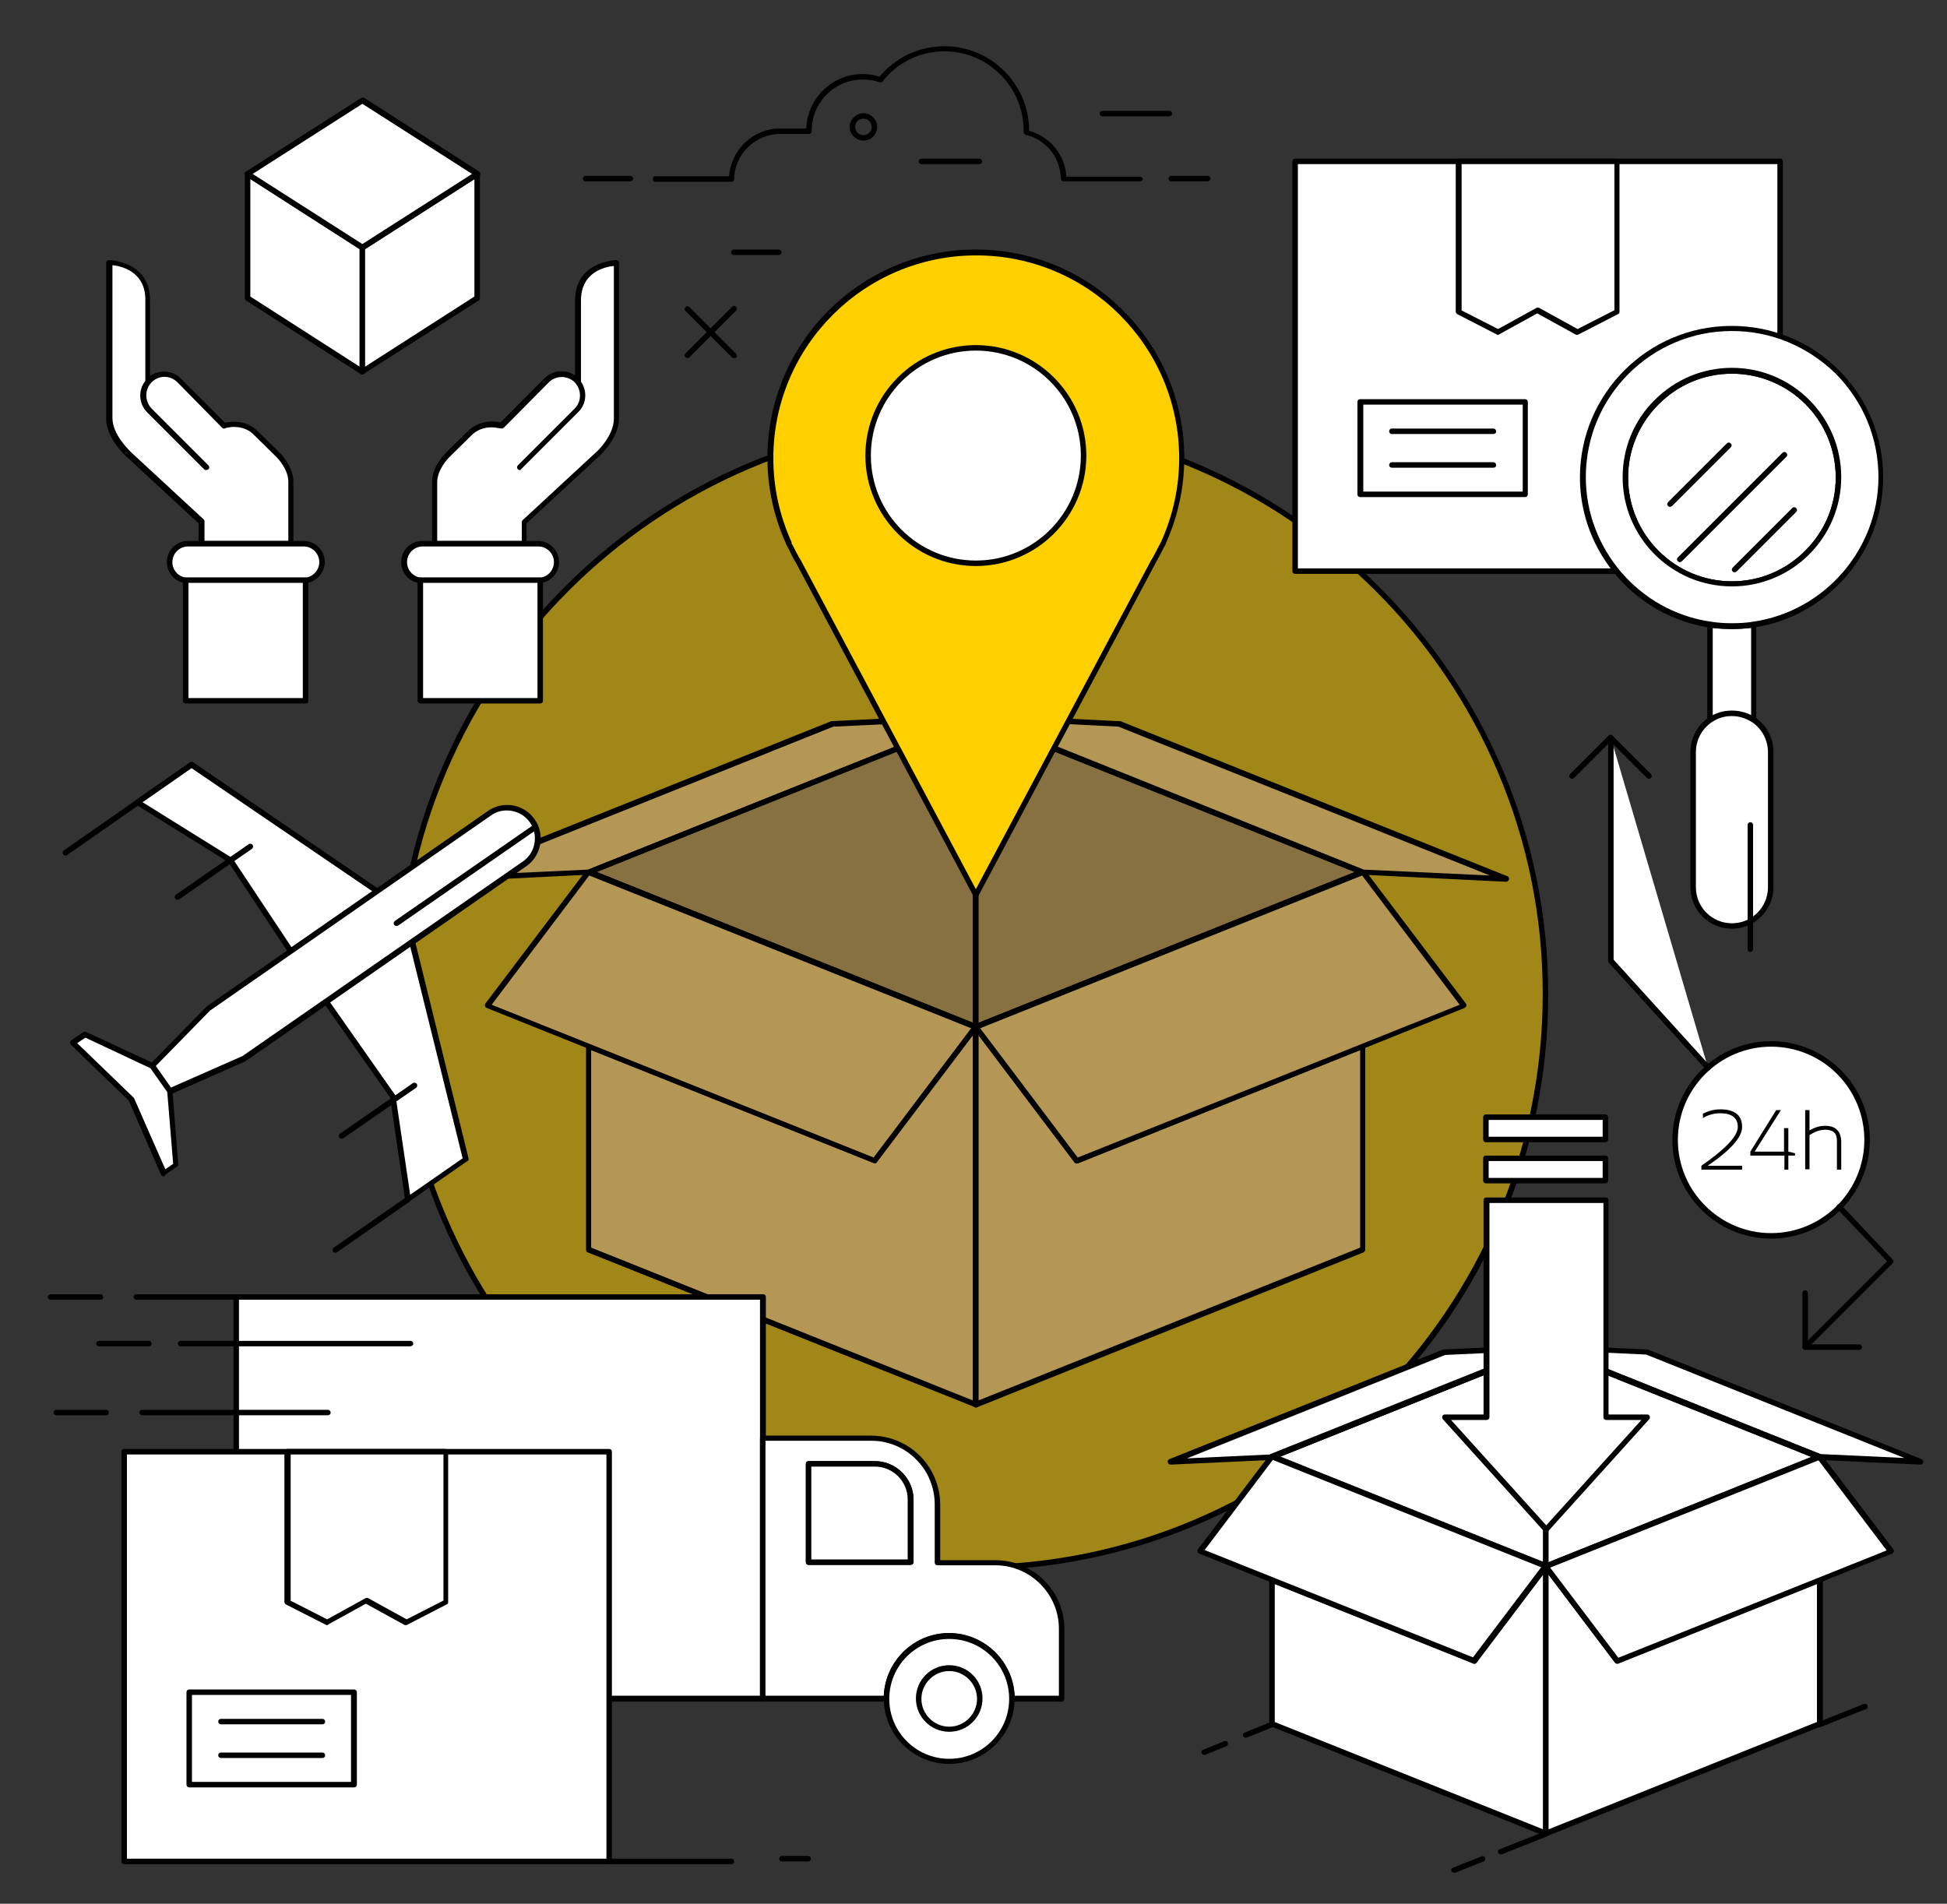 <?xml version="1.0" encoding="utf-8"?>
<!-- Generator: Adobe Illustrator 21.0.2, SVG Export Plug-In . SVG Version: 6.00 Build 0)  -->
<svg version="1.1" id="Layer_1" xmlns="http://www.w3.org/2000/svg" xmlns:xlink="http://www.w3.org/1999/xlink" x="0px" y="0px"
	 viewBox="0 0 497 486" style="enable-background:new 0 0 497 486;" xml:space="preserve">
<rect x="0" y="0" width="497" height="486" fill="#333333" stroke="none"/>
<style type="text/css">
	.st0{opacity:0.54;fill:#FFD000;}
	.st1{fill:#B49755;}
	.st2{fill:#877140;}
	.st3{fill:#FFD000;}
	.st4{fill:#FFFFFF;}
</style>
<g>
	<circle class="st0" cx="248.1" cy="253.8" r="146.4"/>
	<path d="M248.1,400.9c-81.1,0-147.1-66-147.1-147.1c0-81.1,66-147.1,147.1-147.1c81.1,0,147.1,66,147.1,147.1
		C395.3,334.9,329.3,400.9,248.1,400.9z M248.1,108.1c-80.3,0-145.7,65.4-145.7,145.7c0,80.3,65.4,145.7,145.7,145.7
		s145.7-65.4,145.7-145.7C393.9,173.5,328.5,108.1,248.1,108.1z"/>
</g>
<g>
	<g>
		<polygon class="st1" points="249.1,183.1 249.1,183.1 249.1,183.1 249.1,183.1 249.1,183.1 		"/>
		<path d="M249.1,183.8L249.1,183.8c-0.2,0-0.5-0.1-0.6-0.3c-0.1-0.2-0.1-0.5,0-0.7c0.1-0.2,0.3-0.3,0.5-0.4c0.2,0,0.5,0,0.6,0.2
			c0.2,0.2,0.3,0.5,0.2,0.8C249.6,183.6,249.4,183.8,249.1,183.8z"/>
	</g>
	<g>
		<polygon class="st2" points="150.2,222.6 249.1,262.2 249.1,183.1 		"/>
		<path d="M249.1,262.9c-0.1,0-0.2,0-0.3-0.1L150,223.3c-0.3-0.1-0.4-0.4-0.4-0.7c0-0.3,0.2-0.5,0.4-0.7l98.8-39.6
			c0.2-0.1,0.5-0.1,0.7,0.1c0.2,0.1,0.3,0.3,0.3,0.6v79.1c0,0.2-0.1,0.5-0.3,0.6C249.3,262.9,249.2,262.9,249.1,262.9z M152.1,222.6
			l96.2,38.5v-77.1L152.1,222.6z"/>
	</g>
	<g>
		<polygon class="st2" points="249.1,262.2 347.9,222.6 249.1,183.1 		"/>
		<path d="M249.1,262.9c-0.1,0-0.3,0-0.4-0.1c-0.2-0.1-0.3-0.3-0.3-0.6v-79.1c0-0.2,0.1-0.5,0.3-0.6c0.2-0.1,0.4-0.2,0.7-0.1
			l98.8,39.6c0.3,0.1,0.4,0.4,0.4,0.7c0,0.3-0.2,0.5-0.4,0.7l-98.8,39.6C249.2,262.9,249.2,262.9,249.1,262.9z M249.8,184.1v77.1
			l96.2-38.5L249.8,184.1z"/>
	</g>
	<g>
		<polygon class="st1" points="150.2,222.6 249.1,262.2 150.2,222.6 		"/>
		<path d="M249.1,262.9c-0.1,0-0.2,0-0.3-0.1L150,223.3c-0.3-0.1-0.4-0.4-0.4-0.7c0-0.1,0-0.2,0.1-0.3c0.1-0.4,0.6-0.5,0.9-0.4
			l98.8,39.6c0.3,0.1,0.4,0.4,0.4,0.7c0,0.1,0,0.2-0.1,0.3C249.6,262.8,249.4,262.9,249.1,262.9z"/>
	</g>
	<g>
		<polygon class="st1" points="223.3,296.3 150.2,267.1 150.2,319 249.1,358.6 249.1,262.2 		"/>
		<path d="M249.1,359.3c-0.1,0-0.2,0-0.3-0.1L150,319.7c-0.3-0.1-0.4-0.4-0.4-0.7v-51.9c0-0.2,0.1-0.5,0.3-0.6
			c0.2-0.1,0.4-0.2,0.7-0.1l72.5,29l25.5-33.7c0.2-0.2,0.5-0.3,0.8-0.2c0.3,0.1,0.5,0.4,0.5,0.7v96.4c0,0.2-0.1,0.5-0.3,0.6
			C249.3,359.2,249.2,359.3,249.1,359.3z M150.9,318.5l97.4,39v-93.2l-24.5,32.4c-0.2,0.3-0.5,0.3-0.8,0.2l-72.1-28.8V318.5z"/>
	</g>
	<g>
		<polygon class="st1" points="249.1,262.2 150.2,222.6 150.2,222.6 150.2,222.6 150.2,222.6 124.4,256.8 150.2,267.1 223.3,296.3 
					"/>
		<path d="M223.3,297c-0.1,0-0.2,0-0.3-0.1l-98.8-39.6c-0.2-0.1-0.4-0.3-0.4-0.5c-0.1-0.2,0-0.4,0.1-0.6l25.8-34.1
			c0.2-0.3,0.5-0.3,0.8-0.2l98.8,39.6c0.2,0.1,0.4,0.3,0.4,0.5c0.1,0.2,0,0.4-0.1,0.6l-25.8,34.1C223.7,296.9,223.5,297,223.3,297z
			 M125.5,256.5l97.5,39l24.9-33l-97.5-39L125.5,256.5z"/>
	</g>
	<g>
		<polygon class="st1" points="249.1,262.2 347.9,222.6 347.9,222.6 249.1,262.2 249.1,358.6 347.9,319 347.9,267.1 274.9,296.3 		
			"/>
		<path d="M249.1,359.3c-0.1,0-0.3,0-0.4-0.1c-0.2-0.1-0.3-0.3-0.3-0.6v-96.4c0-0.3,0.2-0.5,0.4-0.7l98.8-39.6
			c0.4-0.1,0.8,0,0.9,0.4c0.1,0.4,0,0.8-0.4,0.9l-98,39.2l24.9,33l72.5-29c0.2-0.1,0.5-0.1,0.7,0.1c0.2,0.1,0.3,0.3,0.3,0.6V319
			c0,0.3-0.2,0.5-0.4,0.7l-98.8,39.6C249.2,359.3,249.2,359.3,249.1,359.3z M249.8,264.3v93.2l97.4-39v-50.4L275.1,297
			c-0.3,0.1-0.6,0-0.8-0.2L249.8,264.3z"/>
	</g>
	<g>
		<polygon class="st1" points="150.2,222.6 150.2,222.6 249.1,183.1 212.6,184.8 212.6,184.8 113.7,224.4 150.2,222.6 150.2,222.6 
					"/>
		<path d="M113.7,225.1c-0.3,0-0.6-0.2-0.7-0.6c-0.1-0.3,0.1-0.7,0.4-0.8l98.8-39.6c0.1,0,0.1,0,0.2,0l36.5-1.8
			c0.4,0,0.6,0.2,0.7,0.6c0.1,0.3-0.1,0.7-0.4,0.8l-98.8,39.6c-0.1,0-0.1,0-0.2,0L113.7,225.1C113.7,225.1,113.7,225.1,113.7,225.1z
			 M212.7,185.5l-94.8,38l32.2-1.5l94.8-38L212.7,185.5z"/>
	</g>
	<g>
		<polygon class="st1" points="150.2,222.6 249.1,183.1 249.1,183.1 150.2,222.6 		"/>
		<path d="M150.2,223.4L150.2,223.4L150.2,223.4c-0.3,0-0.5-0.2-0.7-0.4c-0.1-0.4,0-0.8,0.4-0.9l98.8-39.6c0.4-0.1,0.8,0,0.9,0.4
			c0.1,0.4,0,0.8-0.4,0.9l-98.8,39.6C150.4,223.3,150.3,223.4,150.2,223.4z"/>
	</g>
	<g>
		<polygon class="st1" points="249.1,262.2 274.9,296.3 347.9,267.1 373.7,256.8 347.9,222.6 		"/>
		<path d="M274.9,297c-0.2,0-0.4-0.1-0.6-0.3l-25.8-34.1c-0.1-0.2-0.2-0.4-0.1-0.6c0.1-0.2,0.2-0.4,0.4-0.5l98.8-39.6
			c0.3-0.1,0.6,0,0.8,0.2l25.8,34.1c0.1,0.2,0.2,0.4,0.1,0.6c-0.1,0.2-0.2,0.4-0.4,0.5L275.1,297C275.1,297,275,297,274.9,297z
			 M250.2,262.5l24.9,33l97.5-39l-24.9-33L250.2,262.5z"/>
	</g>
	<g>
		<polygon class="st1" points="347.9,222.6 347.9,222.6 384.4,224.4 285.6,184.8 285.6,184.8 249.1,183.1 347.9,222.6 		"/>
		<path d="M384.4,225.1C384.4,225.1,384.4,225.1,384.4,225.1l-36.5-1.8c-0.1,0-0.2,0-0.2,0l-98.8-39.6c-0.3-0.1-0.5-0.5-0.4-0.8
			c0.1-0.3,0.4-0.6,0.7-0.6l36.5,1.8c0.1,0,0.2,0,0.3,0l98.8,39.6c0.3,0.1,0.5,0.5,0.4,0.8C385,224.9,384.8,225.1,384.4,225.1z
			 M348.1,222l32.2,1.5l-94.8-38l-32.2-1.6L348.1,222z"/>
	</g>
	<g>
		<polygon class="st1" points="249.1,183.1 347.9,222.6 347.9,222.6 249.1,183.1 249.1,183.1 		"/>
		<path d="M347.9,223.4c-0.1,0-0.2,0-0.3-0.1l-98.8-39.6c-0.4-0.1-0.5-0.6-0.4-0.9c0.1-0.3,0.4-0.4,0.7-0.4h0h0c0.1,0,0.2,0,0.3,0.1
			l98.8,39.6c0.4,0.1,0.5,0.6,0.4,0.9C348.5,223.2,348.2,223.4,347.9,223.4z"/>
	</g>
</g>
<g>
	<path class="st3" d="M296.9,138.7L296.9,138.7c3-6.7,4.7-14,4.7-21.8c0-29-23.5-52.5-52.5-52.5c-29,0-52.5,23.5-52.5,52.5
		c0,7.8,1.7,15.1,4.8,21.8l-0.1,0l0.6,1.1c0.6,1.2,1.2,2.4,1.9,3.6l45.3,85.1l45.3-85.1c0.7-1.2,1.3-2.3,1.9-3.6L296.9,138.7z"/>
	<path d="M249.1,229.2c-0.3,0-0.5-0.1-0.6-0.4l-45.3-85.1c-0.7-1.1-1.3-2.3-1.9-3.6l-0.6-1.1c-0.1-0.1-0.1-0.2-0.1-0.3
		c-3.1-6.9-4.7-14.3-4.7-21.8c0-29.4,23.9-53.2,53.2-53.2c29.4,0,53.2,23.9,53.2,53.2c0,7.5-1.6,14.9-4.7,21.8c0,0.1,0,0.2-0.1,0.3
		l-0.6,1.1c-0.6,1.3-1.3,2.5-1.9,3.6l-45.3,85.1C249.6,229,249.3,229.2,249.1,229.2z M202,138.6l0.5,0.9c0.6,1.2,1.2,2.4,1.9,3.5
		l44.7,84l44.7-83.9c0.7-1.1,1.3-2.3,1.9-3.5l0.5-0.9c0-0.1,0-0.1,0.1-0.2c3.1-6.8,4.7-14.1,4.7-21.5c0-28.6-23.2-51.8-51.8-51.8
		c-28.6,0-51.8,23.2-51.8,51.8c0,7.4,1.6,14.7,4.7,21.5C202,138.5,202,138.5,202,138.6z"/>
</g>
<g>
	<ellipse class="st4" cx="249.1" cy="116.3" rx="27.5" ry="27.5"/>
	<path d="M249.1,144.5c-15.6,0-28.2-12.7-28.2-28.2c0-15.6,12.7-28.2,28.2-28.2c15.6,0,28.2,12.7,28.2,28.2
		C277.3,131.9,264.6,144.5,249.1,144.5z M249.1,89.5c-14.8,0-26.8,12-26.8,26.8s12,26.8,26.8,26.8c14.8,0,26.8-12,26.8-26.8
		S263.9,89.5,249.1,89.5z"/>
</g>
<g>
	<g>
		<g>
			<rect x="330.6" y="41.2" class="st4" width="123.8" height="104.6"/>
			<path d="M454.4,146.5H330.6c-0.4,0-0.7-0.3-0.7-0.7V41.2c0-0.4,0.3-0.7,0.7-0.7h123.8c0.4,0,0.7,0.3,0.7,0.7v104.6
				C455.1,146.2,454.8,146.5,454.4,146.5z M331.3,145.1h122.4V41.9H331.3V145.1z"/>
		</g>
		<g>
			<polygon class="st4" points="412.7,79.6 402.6,84.8 392.5,79.2 382.4,84.8 372.3,79.6 372.3,41.2 412.7,41.2 			"/>
			<path d="M382.4,85.5c-0.1,0-0.2,0-0.3-0.1L372,80.2c-0.2-0.1-0.4-0.4-0.4-0.6V41.2c0-0.4,0.3-0.7,0.7-0.7h40.4
				c0.4,0,0.7,0.3,0.7,0.7v38.4c0,0.3-0.1,0.5-0.4,0.6l-10.1,5.2c-0.2,0.1-0.5,0.1-0.7,0l-9.8-5.4l-9.8,5.4
				C382.6,85.5,382.5,85.5,382.4,85.5z M373,79.2l9.4,4.8l9.8-5.4c0.2-0.1,0.5-0.1,0.7,0l9.8,5.4l9.4-4.8V41.9h-39V79.2z"/>
		</g>
		<g>
			<rect x="347.3" y="102.6" class="st4" width="42.1" height="23.6"/>
			<path d="M389.3,126.9h-42.1c-0.4,0-0.7-0.3-0.7-0.7v-23.6c0-0.4,0.3-0.7,0.7-0.7h42.1c0.4,0,0.7,0.3,0.7,0.7v23.6
				C390,126.6,389.7,126.9,389.3,126.9z M348,125.5h40.7v-22.2H348V125.5z"/>
		</g>
		<g>
			<path d="M381.2,110.8h-25.9c-0.4,0-0.7-0.3-0.7-0.7c0-0.4,0.3-0.7,0.7-0.7h25.9c0.4,0,0.7,0.3,0.7,0.7
				C382,110.5,381.6,110.8,381.2,110.8z"/>
		</g>
		<g>
			<path d="M381.2,119.4h-25.9c-0.4,0-0.7-0.3-0.7-0.7c0-0.4,0.3-0.7,0.7-0.7h25.9c0.4,0,0.7,0.3,0.7,0.7
				C382,119.1,381.6,119.4,381.2,119.4z"/>
		</g>
	</g>
	<g>
		<ellipse class="st4" cx="442.1" cy="121.8" rx="27.2" ry="27.2"/>
		<path d="M442.1,149.7C442.1,149.7,442.1,149.7,442.1,149.7c-15.4,0-27.9-12.5-27.9-27.9c0-7.4,2.9-14.5,8.2-19.7
			c5.3-5.3,12.3-8.2,19.7-8.2c15.4,0,27.9,12.5,27.9,27.9c0,7.4-2.9,14.5-8.2,19.7C456.5,146.8,449.5,149.7,442.1,149.7z
			 M442.1,95.4c-7.1,0-13.7,2.8-18.7,7.8c-5,5-7.8,11.6-7.8,18.7c0,14.6,11.9,26.5,26.5,26.5l0,0h0c7.1,0,13.7-2.8,18.7-7.8
			c5-5,7.8-11.6,7.8-18.7C468.6,107.2,456.7,95.4,442.1,95.4z"/>
	</g>
	<g>
		<path class="st4" d="M442.1,159.9c-1.9,0-3.7-0.1-5.6-0.4l0,24.4c1.6-1.1,3.5-1.7,5.6-1.7c2.1,0,4,0.6,5.6,1.7l0-24.4
			C445.8,159.7,444,159.9,442.1,159.9z"/>
		<path d="M436.5,184.6c-0.1,0-0.2,0-0.3-0.1c-0.2-0.1-0.4-0.4-0.4-0.6l0-24.4c0-0.2,0.1-0.4,0.2-0.5c0.2-0.1,0.4-0.2,0.6-0.2
			c3.7,0.5,7.4,0.5,10.9,0c0.2,0,0.4,0,0.6,0.2c0.2,0.1,0.2,0.3,0.2,0.5l0,24.2c0,0.1,0,0.1,0,0.2c0,0.4-0.3,0.7-0.7,0.7
			c0,0,0,0,0,0c-0.1,0-0.3,0-0.4-0.1c-1.5-1-3.3-1.6-5.2-1.6c-1.9,0-3.6,0.5-5.2,1.6C436.8,184.5,436.7,184.6,436.5,184.6z
			 M437.2,160.3l0,22.4c1.5-0.8,3.2-1.2,4.9-1.2c1.7,0,3.4,0.4,4.9,1.2l0-22.4C443.7,160.7,440.4,160.6,437.2,160.3z"/>
	</g>
	<g>
		<path class="st4" d="M442.1,83.8c-21,0-38,17-38,38c0,19.1,14.1,34.9,32.5,37.6c1.8,0.3,3.7,0.4,5.6,0.4c1.9,0,3.7-0.1,5.6-0.4
			c18.4-2.7,32.5-18.5,32.5-37.6C480.1,100.8,463.1,83.8,442.1,83.8z M442.1,149c-15,0-27.2-12.2-27.2-27.2
			c0-15,12.2-27.2,27.2-27.2c15,0,27.2,12.2,27.2,27.2C469.3,136.8,457.1,149,442.1,149z"/>
		<path d="M442.1,160.6L442.1,160.6c-1.9,0-3.8-0.1-5.7-0.4c-18.8-2.8-33.1-19.2-33.1-38.3c0-21.4,17.4-38.7,38.7-38.7
			c10.4,0,20.1,4,27.4,11.3c7.3,7.3,11.3,17,11.3,27.4c0,19.1-14.2,35.5-33.1,38.3C445.9,160.4,444,160.6,442.1,160.6z M442.1,84.5
			c-20.6,0-37.3,16.7-37.3,37.3c0,18.4,13.7,34.3,31.9,36.9c1.8,0.3,3.6,0.4,5.4,0.4h0.1c1.8,0,3.6-0.1,5.4-0.4
			c18.2-2.7,31.9-18.5,31.9-36.9c0-10-3.9-19.3-10.9-26.4C461.4,88.4,452.1,84.5,442.1,84.5z M442.1,149.7
			c-15.4,0-27.9-12.5-27.9-27.9c0-7.4,2.9-14.5,8.2-19.7c5.3-5.3,12.3-8.2,19.7-8.2l0,0c15.4,0,27.9,12.5,27.9,27.9
			C470,137.2,457.5,149.7,442.1,149.7z M442.1,95.4c-7.1,0-13.7,2.8-18.7,7.8c-5,5-7.8,11.6-7.8,18.7c0,14.6,11.9,26.5,26.5,26.5
			c7.1,0,13.7-2.8,18.7-7.8c5-5,7.8-11.6,7.8-18.7C468.6,107.2,456.7,95.4,442.1,95.4L442.1,95.4z"/>
	</g>
	<g>
		<path class="st4" d="M447.7,183.9c-1.6-1.1-3.5-1.7-5.6-1.7c-2.1,0-4,0.6-5.6,1.7c-2.6,1.8-4.3,4.8-4.3,8.2v34.5
			c0,5.5,4.4,9.9,9.9,9.9c5.5,0,9.9-4.4,9.9-9.9V192C452,188.6,450.3,185.6,447.7,183.9z"/>
		<path d="M442.1,237.1c-5.8,0-10.6-4.7-10.6-10.6V192c0-3.5,1.7-6.8,4.6-8.8c1.8-1.2,3.8-1.8,6-1.8c2.1,0,4.2,0.6,6,1.8
			c2.9,2,4.6,5.2,4.6,8.8v34.5C452.7,232.3,447.9,237.1,442.1,237.1z M442.1,182.8c-1.9,0-3.6,0.5-5.2,1.6c-2.5,1.7-4,4.6-4,7.6
			v34.5c0,5.1,4.1,9.2,9.2,9.2c5.1,0,9.2-4.1,9.2-9.2V192c0-3-1.5-5.9-4-7.6C445.7,183.4,444,182.8,442.1,182.8z"/>
	</g>
</g>
<g>
	<path d="M442.8,146.1c-0.2,0-0.4-0.1-0.5-0.2c-0.3-0.3-0.3-0.7,0-1l15.2-15.2c0.3-0.3,0.7-0.3,1,0c0.3,0.3,0.3,0.7,0,1l-15.2,15.2
		C443.2,146,443,146.1,442.8,146.1z"/>
</g>
<g>
	<path d="M428.8,143.5c-0.2,0-0.4-0.1-0.5-0.2c-0.3-0.3-0.3-0.7,0-1l26.7-26.7c0.3-0.3,0.7-0.3,1,0c0.3,0.3,0.3,0.7,0,1l-26.7,26.7
		C429.1,143.5,428.9,143.5,428.8,143.5z"/>
</g>
<g>
	<path d="M426.3,129.4c-0.2,0-0.4-0.1-0.5-0.2c-0.3-0.3-0.3-0.7,0-1l15-15c0.3-0.3,0.7-0.3,1,0c0.3,0.3,0.3,0.7,0,1l-15,15
		C426.6,129.3,426.5,129.4,426.3,129.4z"/>
</g>
<g>
	<g>
		<g>
			<path class="st4" d="M194.7,331.1H60.3v102.5h43.4c0-8.8,7.1-16,16-16c8.8,0,16,7.1,16,16h59.1v-66.5V331.1z"/>
			<path d="M194.7,434.4h-59.1c-0.4,0-0.7-0.3-0.7-0.7c0-8.4-6.8-15.3-15.3-15.3c-8.4,0-15.3,6.8-15.3,15.3c0,0.4-0.3,0.7-0.7,0.7
				H60.3c-0.4,0-0.7-0.3-0.7-0.7V331.1c0-0.4,0.3-0.7,0.7-0.7h134.5c0.4,0,0.7,0.3,0.7,0.7v102.5C195.4,434,195.1,434.4,194.7,434.4
				z M136.3,432.9H194V331.8H61v101.1h42c0.4-8.9,7.7-16,16.6-16C128.6,417,136,424.1,136.3,432.9z"/>
		</g>
		<g>
			<path class="st4" d="M254.1,398.9h-14.8v-5.1V384c0-3-0.8-5.7-2.1-8.2c-2.9-5.2-8.4-8.7-14.8-8.7h-27.7v66.5h31.6
				c0-8.8,7.1-16,16-16c8.8,0,16,7.1,16,16H271v-17.8C271,406.5,263.4,398.9,254.1,398.9z M232.4,398.8h-26v-25.1h16.9
				c5.1,0,9.1,4.1,9.1,9.1V398.8z"/>
			<path d="M271,434.4h-12.7c-0.4,0-0.7-0.3-0.7-0.7c0-8.4-6.8-15.3-15.3-15.3c-8.4,0-15.3,6.8-15.3,15.3c0,0.4-0.3,0.7-0.7,0.7
				h-31.6c-0.4,0-0.7-0.3-0.7-0.7v-66.5c0-0.4,0.3-0.7,0.7-0.7h27.7c6.4,0,12.3,3.5,15.4,9.1c1.4,2.6,2.2,5.5,2.2,8.5v14.2h14.1
				c9.7,0,17.6,7.9,17.6,17.6v17.8C271.7,434,271.4,434.4,271,434.4z M259,432.9h11.3v-17.1c0-8.9-7.3-16.2-16.2-16.2h-14.8
				c-0.4,0-0.7-0.3-0.7-0.7V384c0-2.7-0.7-5.4-2-7.8c-2.9-5.2-8.3-8.4-14.2-8.4h-27v65.1h30.2c0.4-8.9,7.7-16,16.6-16
				S258.6,424.1,259,432.9z M232.4,399.5h-26c-0.4,0-0.7-0.3-0.7-0.7v-25.1c0-0.4,0.3-0.7,0.7-0.7h16.9c5.4,0,9.9,4.4,9.9,9.9v16
				C233.1,399.2,232.8,399.5,232.4,399.5z M207.1,398.1h24.6v-15.3c0-4.7-3.8-8.4-8.4-8.4h-16.2V398.1z"/>
		</g>
		<g>
			<circle class="st4" cx="242.3" cy="433.6" r="16"/>
			<path d="M242.3,450.3c-9.2,0-16.7-7.5-16.7-16.7c0-9.2,7.5-16.7,16.7-16.7c9.2,0,16.7,7.5,16.7,16.7
				C259,442.8,251.5,450.3,242.3,450.3z M242.3,418.4c-8.4,0-15.3,6.8-15.3,15.3c0,8.4,6.8,15.3,15.3,15.3c8.4,0,15.3-6.8,15.3-15.3
				C257.6,425.2,250.7,418.4,242.3,418.4z"/>
		</g>
		<g>
			<circle class="st4" cx="119.7" cy="433.6" r="16"/>
			<path d="M119.7,450.3c-9.2,0-16.7-7.5-16.7-16.7c0-9.2,7.5-16.7,16.7-16.7s16.7,7.5,16.7,16.7
				C136.3,442.8,128.9,450.3,119.7,450.3z M119.7,418.4c-8.4,0-15.3,6.8-15.3,15.3c0,8.4,6.8,15.3,15.3,15.3
				c8.4,0,15.3-6.8,15.3-15.3C134.9,425.2,128.1,418.4,119.7,418.4z"/>
		</g>
		<g>
			<path class="st4" d="M223.2,373.7h-16.9v25.1h26v-16C232.4,377.8,228.3,373.7,223.2,373.7z"/>
			<path d="M232.4,399.5h-26c-0.4,0-0.7-0.3-0.7-0.7v-25.1c0-0.4,0.3-0.7,0.7-0.7h16.9c5.4,0,9.9,4.4,9.9,9.9v16
				C233.1,399.2,232.8,399.5,232.4,399.5z M207.1,398.1h24.6v-15.3c0-4.7-3.8-8.4-8.4-8.4h-16.2V398.1z"/>
		</g>
		<g>
			<g>
				<rect x="31.7" y="370.6" class="st4" width="123.8" height="104.6"/>
				<path d="M155.5,475.9H31.7c-0.4,0-0.7-0.3-0.7-0.7V370.6c0-0.4,0.3-0.7,0.7-0.7h123.8c0.4,0,0.7,0.3,0.7,0.7v104.6
					C156.2,475.6,155.9,475.9,155.5,475.9z M32.4,474.5h122.4V371.3H32.4V474.5z"/>
			</g>
			<g>
				<polygon class="st4" points="113.8,409 103.7,414.2 93.6,408.6 83.5,414.2 73.4,409 73.4,370.6 113.8,370.6 				"/>
				<path d="M83.5,414.9c-0.1,0-0.2,0-0.3-0.1L73,409.6c-0.2-0.1-0.4-0.4-0.4-0.6v-38.4c0-0.4,0.3-0.7,0.7-0.7h40.4
					c0.4,0,0.7,0.3,0.7,0.7V409c0,0.3-0.1,0.5-0.4,0.6l-10.1,5.2c-0.2,0.1-0.5,0.1-0.7,0l-9.8-5.4l-9.8,5.4
					C83.7,414.9,83.6,414.9,83.5,414.9z M74.1,408.6l9.4,4.8l9.8-5.4c0.2-0.1,0.5-0.1,0.7,0l9.8,5.4l9.4-4.8v-37.3h-39V408.6z"/>
			</g>
			<g>
				<rect x="48.3" y="432" class="st4" width="42.1" height="23.6"/>
				<path d="M90.4,456.3H48.3c-0.4,0-0.7-0.3-0.7-0.7V432c0-0.4,0.3-0.7,0.7-0.7h42.1c0.4,0,0.7,0.3,0.7,0.7v23.6
					C91.1,456,90.8,456.3,90.4,456.3z M49,454.9h40.6v-22.2H49V454.9z"/>
			</g>
			<g>
				<path d="M82.3,440.2H56.4c-0.4,0-0.7-0.3-0.7-0.7c0-0.4,0.3-0.7,0.7-0.7h25.9c0.4,0,0.7,0.3,0.7,0.7
					C83,439.9,82.7,440.2,82.3,440.2z"/>
			</g>
			<g>
				<path d="M82.3,448.8H56.4c-0.4,0-0.7-0.3-0.7-0.7c0-0.4,0.3-0.7,0.7-0.7h25.9c0.4,0,0.7,0.3,0.7,0.7
					C83,448.5,82.7,448.8,82.3,448.8z"/>
			</g>
		</g>
	</g>
	<g>
		<path d="M60.3,331.8H34.8c-0.4,0-0.7-0.3-0.7-0.7c0-0.4,0.3-0.7,0.7-0.7h25.5c0.4,0,0.7,0.3,0.7,0.7
			C61,331.5,60.7,331.8,60.3,331.8z"/>
	</g>
	<g>
		<path d="M104.7,343.7H46.1c-0.4,0-0.7-0.3-0.7-0.7s0.3-0.7,0.7-0.7h58.7c0.4,0,0.7,0.3,0.7,0.7S105.1,343.7,104.7,343.7z"/>
	</g>
	<g>
		<path d="M25.7,331.8H12.9c-0.4,0-0.7-0.3-0.7-0.7c0-0.4,0.3-0.7,0.7-0.7h12.7c0.4,0,0.7,0.3,0.7,0.7
			C26.4,331.5,26.1,331.8,25.7,331.8z"/>
	</g>
	<g>
		<path d="M83.7,361.3H36.3c-0.4,0-0.7-0.3-0.7-0.7c0-0.4,0.3-0.7,0.7-0.7h47.4c0.4,0,0.7,0.3,0.7,0.7
			C84.4,361,84.1,361.3,83.7,361.3z"/>
	</g>
	<g>
		<path d="M27.1,361.3H14.4c-0.4,0-0.7-0.3-0.7-0.7c0-0.4,0.3-0.7,0.7-0.7h12.7c0.4,0,0.7,0.3,0.7,0.7
			C27.8,361,27.5,361.3,27.1,361.3z"/>
	</g>
	<g>
		<path d="M38.1,343.7H25.3c-0.4,0-0.7-0.3-0.7-0.7s0.3-0.7,0.7-0.7h12.7c0.4,0,0.7,0.3,0.7,0.7S38.4,343.7,38.1,343.7z"/>
	</g>
	<g>
		<path d="M242.3,442.1c-4.7,0-8.5-3.8-8.5-8.5c0-4.7,3.8-8.5,8.5-8.5c4.7,0,8.5,3.8,8.5,8.5C250.8,438.3,247,442.1,242.3,442.1z
			 M242.3,426.6c-3.9,0-7.1,3.2-7.1,7.1c0,3.9,3.2,7.1,7.1,7.1c3.9,0,7.1-3.2,7.1-7.1C249.4,429.8,246.2,426.6,242.3,426.6z"/>
	</g>
</g>
<g>
	<g>
		<path class="st4" d="M147.6,76.7v21c-0.1-0.2-0.3-0.3-0.4-0.5c-2.1-2.1-5.5-2.1-7.6,0l-11.5,11.5l-2-0.3c0,0-3.2-0.4-5.8,1.9
			l-6.1,6c0,0-3.2,3.2-3.2,6.8v15.8h22.9v-5.5l18.7-17.3c0,0,4.8-4.3,4.8-9.1V67.1C157.4,67.1,147.6,67.2,147.6,76.7z"/>
		<path d="M133.9,139.5H111c-0.4,0-0.7-0.3-0.7-0.7V123c0-3.9,3.2-7.1,3.4-7.3l6.1-6c2.9-2.5,6.4-2.1,6.4-2.1l1.6,0.2L139,96.6
			c1.2-1.2,2.7-1.8,4.3-1.8c1.3,0,2.5,0.4,3.5,1.1V76.7c0-10,10.4-10.3,10.5-10.3c0.2,0,0.4,0.1,0.5,0.2c0.1,0.1,0.2,0.3,0.2,0.5
			v39.8c0,5-4.9,9.4-5.1,9.6l-18.5,17.1v5.2C134.6,139.2,134.3,139.5,133.9,139.5z M111.7,138.1h21.5v-4.8c0-0.2,0.1-0.4,0.2-0.5
			l18.7-17.3c0.1,0,4.6-4.2,4.6-8.6v-39c-2.2,0.2-8.4,1.5-8.4,8.8v21c0,0.3-0.2,0.6-0.5,0.7c-0.3,0.1-0.6,0-0.8-0.2l-0.1-0.2
			c-0.1-0.1-0.1-0.2-0.2-0.3c-1.8-1.8-4.9-1.8-6.7,0l-11.4,11.5c-0.2,0.2-0.4,0.2-0.6,0.2l-2-0.3c0,0-0.2,0-0.6,0
			c-1,0-3,0.2-4.7,1.7l-6.1,6c0,0-3,3-3,6.3V138.1z"/>
	</g>
	<g>
		<path class="st4" d="M142,143.5c0,2.6-2.1,4.7-4.7,4.7h-29.5c-2.6,0-4.7-2.1-4.7-4.7l0,0c0-2.6,2.1-4.7,4.7-4.7h29.5
			C139.9,138.8,142,140.9,142,143.5L142,143.5z"/>
		<path d="M137.3,148.9h-29.5c-3,0-5.4-2.4-5.4-5.4c0-3,2.4-5.4,5.4-5.4h29.5c3,0,5.4,2.4,5.4,5.4
			C142.7,146.4,140.3,148.9,137.3,148.9z M107.9,139.5c-2.2,0-4,1.8-4,4c0,2.2,1.8,4,4,4h29.5c2.2,0,4-1.8,4-4c0-2.2-1.8-4-4-4
			H107.9z"/>
	</g>
	<g>
		<rect x="107.3" y="148.2" class="st4" width="30.6" height="30.8"/>
		<path d="M137.9,179.6h-30.6c-0.4,0-0.7-0.3-0.7-0.7v-30.8c0-0.4,0.3-0.7,0.7-0.7h30.6c0.4,0,0.7,0.3,0.7,0.7v30.8
			C138.6,179.3,138.3,179.6,137.9,179.6z M108,178.2h29.2v-29.4H108V178.2z"/>
	</g>
	<g>
		<path class="st4" d="M37.7,76.7v21c0.1-0.2,0.3-0.3,0.4-0.5c2.1-2.1,5.5-2.1,7.6,0l11.5,11.5l2-0.3c0,0,3.2-0.4,5.8,1.9l6.1,6
			c0,0,3.2,3.2,3.2,6.8v15.8H51.4v-5.5L32.7,116c0,0-4.8-4.3-4.8-9.1V67.1C27.9,67.1,37.7,67.2,37.7,76.7z"/>
		<path d="M74.3,139.5H51.4c-0.4,0-0.7-0.3-0.7-0.7v-5.2l-18.5-17.1c-0.2-0.2-5.1-4.6-5.1-9.6V67.1c0-0.2,0.1-0.4,0.2-0.5
			c0.1-0.1,0.3-0.2,0.5-0.2c0.1,0,10.5,0.2,10.5,10.3V96c1-0.7,2.2-1.1,3.5-1.1c1.6,0,3.2,0.6,4.3,1.8l11.2,11.2l1.7-0.2l0,0
			c0,0,3.5-0.5,6.4,2l6.1,6c0.1,0.1,3.4,3.4,3.4,7.3v15.8C75,139.2,74.7,139.5,74.3,139.5z M52.1,138.1h21.5V123
			c0-3.3-2.9-6.2-3-6.3l-6.1-6c-1.7-1.5-3.6-1.7-4.7-1.7c-0.3,0-0.5,0-0.6,0l-2,0.3c-0.2,0-0.4,0-0.6-0.2L45.3,97.6
			c-1.8-1.8-4.9-1.8-6.6,0c-0.1,0.1-0.2,0.2-0.2,0.3l-0.1,0.1c-0.2,0.2-0.5,0.3-0.8,0.2c-0.3-0.1-0.5-0.4-0.5-0.7v-21
			c0-7.3-6.3-8.6-8.4-8.8v39c0,4.4,4.6,8.5,4.6,8.6l18.7,17.3c0.1,0.1,0.2,0.3,0.2,0.5V138.1z"/>
	</g>
	<g>
		<path class="st4" d="M43.3,143.5c0,2.6,2.1,4.7,4.7,4.7h29.5c2.6,0,4.7-2.1,4.7-4.7l0,0c0-2.6-2.1-4.7-4.7-4.7H48
			C45.4,138.8,43.3,140.9,43.3,143.5L43.3,143.5z"/>
		<path d="M77.5,148.9H48c-3,0-5.4-2.4-5.4-5.4c0-3,2.4-5.4,5.4-5.4h29.5c3,0,5.4,2.4,5.4,5.4C82.9,146.4,80.4,148.9,77.5,148.9z
			 M48,139.5c-2.2,0-4,1.8-4,4c0,2.2,1.8,4,4,4h29.5c2.2,0,4-1.8,4-4c0-2.2-1.8-4-4-4H48z"/>
	</g>
	<g>
		<rect x="47.4" y="148.2" class="st4" width="30.6" height="30.8"/>
		<path d="M78,179.6H47.4c-0.4,0-0.7-0.3-0.7-0.7v-30.8c0-0.4,0.3-0.7,0.7-0.7H78c0.4,0,0.7,0.3,0.7,0.7v30.8
			C78.7,179.3,78.4,179.6,78,179.6z M48.1,178.2h29.2v-29.4H48.1V178.2z"/>
	</g>
	<g>
		<g>
			<polygon class="st4" points="87.9,60.2 63.2,44.4 63.2,61 63.2,66.2 63.2,76.1 92.5,94.9 92.5,63.2 			"/>
			<path d="M92.5,95.6c-0.1,0-0.3,0-0.4-0.1L62.8,76.7c-0.2-0.1-0.3-0.4-0.3-0.6V44.4c0-0.3,0.1-0.5,0.4-0.6c0.2-0.1,0.5-0.1,0.7,0
				l29.3,18.8c0.2,0.1,0.3,0.4,0.3,0.6v31.7c0,0.3-0.1,0.5-0.4,0.6C92.8,95.5,92.7,95.6,92.5,95.6z M63.9,75.7l27.9,17.9v-30
				L63.9,45.7V75.7z"/>
		</g>
		<g>
			<polygon class="st4" points="97.2,60.2 92.5,63.2 92.5,94.9 121.9,76.1 121.9,66.9 121.9,61 121.9,44.4 			"/>
			<path d="M92.5,95.6c-0.1,0-0.2,0-0.3-0.1c-0.2-0.1-0.4-0.4-0.4-0.6V63.2c0-0.2,0.1-0.5,0.3-0.6l29.3-18.8c0.2-0.1,0.5-0.1,0.7,0
				c0.2,0.1,0.4,0.4,0.4,0.6v31.7c0,0.2-0.1,0.5-0.3,0.6L92.9,95.4C92.8,95.5,92.7,95.6,92.5,95.6z M93.2,63.6v30l27.9-17.9v-30
				L93.2,63.6z"/>
		</g>
		<g>
			<polygon class="st4" points="92.5,63.2 97.2,60.2 121.9,44.4 92.5,25.6 63.2,44.4 87.9,60.2 			"/>
			<path d="M92.5,63.9c-0.1,0-0.3,0-0.4-0.1L62.8,45c-0.2-0.1-0.3-0.4-0.3-0.6c0-0.2,0.1-0.5,0.3-0.6L92.2,25c0.2-0.1,0.5-0.1,0.8,0
				l29.3,18.8c0.2,0.1,0.3,0.4,0.3,0.6c0,0.2-0.1,0.5-0.3,0.6L92.9,63.8C92.8,63.9,92.7,63.9,92.5,63.9z M64.5,44.4l28,17.9l28-17.9
				l-28-17.9L64.5,44.4z"/>
		</g>
	</g>
	<g>
		<path class="st4" d="M128.1,108.6l11.5-11.5c2.1-2.1,5.5-2.1,7.6,0l0,0c2.1,2.1,2.1,5.5,0,7.6l-14.5,14.5"/>
		<path d="M132.7,120c-0.2,0-0.4-0.1-0.5-0.2c-0.3-0.3-0.3-0.7,0-1l14.5-14.5c1.8-1.8,1.8-4.8,0-6.7c-1.8-1.8-4.8-1.8-6.6,0
			l-11.4,11.5c-0.3,0.3-0.7,0.3-1,0c-0.3-0.3-0.3-0.7,0-1L139,96.6c2.4-2.4,6.3-2.4,8.6,0c2.4,2.4,2.4,6.3,0,8.6l-14.5,14.5
			C133,119.9,132.9,120,132.7,120z"/>
	</g>
	<g>
		<path class="st4" d="M57.2,108.6L45.8,97.1c-2.1-2.1-5.5-2.1-7.6,0l0,0c-2.1,2.1-2.1,5.5,0,7.6l14.5,14.5"/>
		<path d="M52.6,120c-0.2,0-0.4-0.1-0.5-0.2l-14.5-14.5c-2.4-2.4-2.4-6.3,0-8.6c1.2-1.2,2.7-1.8,4.3-1.8h0c1.6,0,3.2,0.6,4.3,1.8
			l11.5,11.5c0.3,0.3,0.3,0.7,0,1c-0.3,0.3-0.7,0.3-1,0L45.3,97.6c-0.9-0.9-2.1-1.4-3.3-1.4h0c-1.3,0-2.4,0.5-3.3,1.4
			c-1.8,1.8-1.8,4.8,0,6.7l14.5,14.5c0.3,0.3,0.3,0.7,0,1C53,119.9,52.8,120,52.6,120z"/>
	</g>
</g>
<g>
	<g>
		<g>
			<polygon class="st4" points="324.7,371.9 394.6,399.9 394.6,343.9 			"/>
			<path d="M394.6,400.6c-0.1,0-0.2,0-0.3-0.1l-69.9-28c-0.3-0.1-0.4-0.4-0.4-0.7c0-0.3,0.2-0.5,0.4-0.7l69.9-28
				c0.2-0.1,0.5-0.1,0.7,0.1c0.2,0.1,0.3,0.3,0.3,0.6v56c0,0.2-0.1,0.5-0.3,0.6C394.8,400.6,394.7,400.6,394.6,400.6z M326.6,371.9
				l67.3,26.9V345L326.6,371.9z"/>
		</g>
		<g>
			<polygon class="st4" points="394.6,399.9 464.5,371.9 394.6,343.9 			"/>
			<path d="M394.6,400.6c-0.1,0-0.3,0-0.4-0.1c-0.2-0.1-0.3-0.3-0.3-0.6v-56c0-0.2,0.1-0.5,0.3-0.6c0.2-0.1,0.4-0.2,0.7-0.1l69.9,28
				c0.3,0.1,0.4,0.4,0.4,0.7c0,0.3-0.2,0.5-0.4,0.7l-69.9,28C394.7,400.6,394.7,400.6,394.6,400.6z M395.3,345v53.9l67.3-26.9
				L395.3,345z"/>
		</g>
		<g>
			<polygon class="st4" points="324.7,371.9 394.6,399.9 324.7,371.9 			"/>
			<path d="M394.6,400.6c-0.1,0-0.2,0-0.3-0.1l-69.9-28c-0.3-0.1-0.4-0.4-0.4-0.7c0-0.1,0-0.2,0.1-0.3c0.1-0.4,0.6-0.5,0.9-0.4
				l69.9,28c0.3,0.1,0.4,0.4,0.4,0.7c0,0.1,0,0.2-0.1,0.3C395.1,400.4,394.8,400.6,394.6,400.6z"/>
		</g>
		<g>
			<polygon class="st4" points="376.3,424 324.7,403.4 324.7,440.1 394.6,468.1 394.6,399.9 			"/>
			<path d="M394.6,468.8c-0.1,0-0.2,0-0.3-0.1l-69.9-28c-0.3-0.1-0.4-0.4-0.4-0.7v-36.7c0-0.2,0.1-0.5,0.3-0.6
				c0.2-0.1,0.4-0.2,0.7-0.1l51.2,20.5l17.9-23.7c0.2-0.2,0.5-0.3,0.8-0.2c0.3,0.1,0.5,0.4,0.5,0.7v68.2c0,0.2-0.1,0.5-0.3,0.6
				C394.8,468.7,394.7,468.8,394.6,468.8z M325.4,439.6l68.5,27.4v-65l-17,22.5c-0.2,0.3-0.5,0.3-0.8,0.2l-50.7-20.3V439.6z"/>
		</g>
		<g>
			<polygon class="st4" points="394.6,399.9 324.7,371.9 324.7,371.9 324.7,371.9 324.7,371.9 306.4,396.1 324.7,403.4 376.3,424 
							"/>
			<path d="M376.3,424.7c-0.1,0-0.2,0-0.3-0.1l-69.9-28c-0.2-0.1-0.4-0.3-0.4-0.5c-0.1-0.2,0-0.4,0.1-0.6l18.3-24.1
				c0.2-0.3,0.5-0.3,0.8-0.2l69.9,28c0.2,0.1,0.4,0.3,0.4,0.5c0.1,0.2,0,0.4-0.1,0.6l-18.3,24.1
				C376.7,424.6,376.5,424.7,376.3,424.7z M307.5,395.7l68.5,27.4l17.4-23l-68.5-27.4L307.5,395.7z"/>
		</g>
		<g>
			<polygon class="st4" points="394.6,399.9 464.5,371.9 464.5,371.9 394.6,399.9 394.6,468.1 464.5,440.1 464.5,403.4 412.8,424 
							"/>
			<path d="M394.6,468.8c-0.1,0-0.3,0-0.4-0.1c-0.2-0.1-0.3-0.3-0.3-0.6v-68.2c0-0.3,0.2-0.5,0.4-0.7l69.9-28c0.4-0.1,0.8,0,0.9,0.4
				c0.1,0.4,0,0.8-0.4,0.9l-69,27.6l17.4,23l51.2-20.5c0.2-0.1,0.5-0.1,0.7,0.1c0.2,0.1,0.3,0.3,0.3,0.6v36.7c0,0.3-0.2,0.5-0.4,0.7
				l-69.9,28C394.7,468.8,394.7,468.8,394.6,468.8z M395.3,402v65l68.5-27.4v-35.2l-50.7,20.3c-0.3,0.1-0.6,0-0.8-0.2L395.3,402z"/>
		</g>
		<g>
			<polygon class="st4" points="324.7,371.9 324.7,371.9 394.6,343.9 368.7,345.2 368.7,345.2 298.8,373.2 324.7,371.9 324.7,371.9 
							"/>
			<path d="M298.8,373.9c-0.3,0-0.6-0.2-0.7-0.6c-0.1-0.3,0.1-0.7,0.4-0.8l69.9-28c0.1,0,0.1,0,0.2,0l25.8-1.2
				c0.4,0,0.7,0.2,0.7,0.6c0.1,0.3-0.1,0.7-0.4,0.8l-69.9,28c-0.1,0-0.1,0-0.2,0L298.8,373.9C298.9,373.9,298.8,373.9,298.8,373.9z
				 M368.9,345.9L303,372.3l21.5-1l65.9-26.4L368.9,345.9z"/>
		</g>
		<g>
			<polygon class="st4" points="324.7,371.9 394.6,343.9 394.6,343.9 324.7,371.9 			"/>
			<path d="M324.7,372.6c-0.3,0-0.5-0.2-0.7-0.4c0-0.1-0.1-0.2-0.1-0.3c0-0.3,0.2-0.5,0.4-0.7l69.9-28c0.4-0.1,0.8,0,0.9,0.4
				c0,0.1,0.1,0.2,0.1,0.3c0,0.3-0.2,0.5-0.4,0.7l-69.9,28C324.8,372.6,324.7,372.6,324.7,372.6z"/>
		</g>
		<g>
			<path d="M324.7,372.6c-0.4,0-0.7-0.3-0.7-0.7c0-0.4,0.3-0.7,0.7-0.7h0c0.4,0,0.7,0.3,0.7,0.7
				C325.4,372.3,325.1,372.6,324.7,372.6z"/>
		</g>
		<g>
			<path d="M324.7,372.6c-0.4,0-0.7-0.3-0.7-0.7c0-0.4,0.3-0.7,0.7-0.7h0c0.4,0,0.7,0.3,0.7,0.7
				C325.4,372.3,325.1,372.6,324.7,372.6z"/>
		</g>
		<g>
			<polygon class="st4" points="394.6,399.9 412.8,424 464.5,403.4 482.7,396.1 464.5,371.9 			"/>
			<path d="M412.8,424.7c-0.2,0-0.4-0.1-0.6-0.3L394,400.3c-0.1-0.2-0.2-0.4-0.1-0.6c0.1-0.2,0.2-0.4,0.4-0.5l69.9-28
				c0.3-0.1,0.6,0,0.8,0.2l18.3,24.1c0.1,0.2,0.2,0.4,0.1,0.6c-0.1,0.2-0.2,0.4-0.4,0.5l-69.9,28C413,424.7,412.9,424.7,412.8,424.7
				z M395.7,400.2l17.4,23l68.5-27.4l-17.4-23L395.7,400.2z"/>
		</g>
		<g>
			<polygon class="st4" points="464.5,371.9 464.5,371.9 490.3,373.2 420.4,345.2 420.4,345.2 394.6,343.9 464.5,371.9 			"/>
			<path d="M490.3,373.9C490.3,373.9,490.3,373.9,490.3,373.9l-25.9-1.2c-0.1,0-0.2,0-0.2,0l-69.9-28c-0.3-0.1-0.5-0.5-0.4-0.8
				c0.1-0.3,0.3-0.6,0.7-0.6l25.8,1.2c0.1,0,0.2,0,0.2,0l69.9,28c0.3,0.1,0.5,0.5,0.4,0.8C490.9,373.6,490.6,373.9,490.3,373.9z
				 M464.6,371.2l21.5,1l-65.9-26.4l-21.5-1L464.6,371.2z"/>
		</g>
		<g>
			<polygon class="st4" points="394.6,343.9 464.5,371.9 464.5,371.9 394.6,343.9 394.6,343.9 			"/>
			<path d="M464.5,372.6c-0.1,0-0.2,0-0.3-0.1l-69.9-28c-0.4-0.1-0.5-0.6-0.4-0.9c0.1-0.4,0.6-0.5,0.9-0.4h0l69.9,28
				c0.4,0.1,0.5,0.6,0.4,0.9C465,372.5,464.8,372.6,464.5,372.6C464.5,372.6,464.5,372.6,464.5,372.6z"/>
		</g>
		<g>
			<path d="M324.7,372.6c-0.4,0-0.7-0.3-0.7-0.7c0-0.4,0.3-0.7,0.7-0.7h0c0.4,0,0.7,0.3,0.7,0.7
				C325.4,372.3,325.1,372.6,324.7,372.6z"/>
		</g>
	</g>
	<g>
		<polygon class="st4" points="409.9,361.8 409.9,306.4 379.4,306.4 379.4,361.8 368.8,361.8 394.7,390.5 420.5,361.8 		"/>
		<path d="M394.7,391.2c-0.2,0-0.4-0.1-0.5-0.2l-25.9-28.7c-0.2-0.2-0.2-0.5-0.1-0.8c0.1-0.3,0.4-0.4,0.6-0.4h9.9v-54.7
			c0-0.4,0.3-0.7,0.7-0.7h30.5c0.4,0,0.7,0.3,0.7,0.7v54.7h9.9c0.3,0,0.5,0.2,0.6,0.4c0.1,0.3,0.1,0.6-0.1,0.8l-25.9,28.7
			C395,391.1,394.9,391.2,394.7,391.2z M370.4,362.5l24.3,26.9l24.3-26.9h-9c-0.4,0-0.7-0.3-0.7-0.7v-54.7h-29.1v54.7
			c0,0.4-0.3,0.7-0.7,0.7H370.4z"/>
	</g>
	<g>
		<rect x="379.3" y="295.7" class="st4" width="30.5" height="5.7"/>
		<path d="M409.8,302.1h-30.5c-0.4,0-0.7-0.3-0.7-0.7v-5.7c0-0.4,0.3-0.7,0.7-0.7h30.5c0.4,0,0.7,0.3,0.7,0.7v5.7
			C410.5,301.8,410.2,302.1,409.8,302.1z M380,300.7h29.1v-4.3H380V300.7z"/>
	</g>
	<g>
		<rect x="379.3" y="285.2" class="st4" width="30.5" height="5.7"/>
		<path d="M409.8,291.6h-30.5c-0.4,0-0.7-0.3-0.7-0.7v-5.7c0-0.4,0.3-0.7,0.7-0.7h30.5c0.4,0,0.7,0.3,0.7,0.7v5.7
			C410.5,291.3,410.2,291.6,409.8,291.6z M380,290.2h29.1v-4.3H380V290.2z"/>
	</g>
</g>
<g>
	<path d="M383.1,473.4c-0.3,0-0.5-0.2-0.7-0.4c-0.1-0.4,0-0.8,0.4-0.9l11.6-4.6c0.4-0.1,0.8,0,0.9,0.4c0.1,0.4,0,0.8-0.4,0.9
		l-11.6,4.6C383.3,473.4,383.2,473.4,383.1,473.4z"/>
</g>
<g>
	<path d="M464.5,440.9c-0.3,0-0.5-0.2-0.7-0.4c-0.1-0.4,0-0.8,0.4-0.9l11.6-4.6c0.4-0.1,0.8,0,0.9,0.4c0.1,0.4,0,0.8-0.4,0.9
		l-11.6,4.6C464.6,440.9,464.6,440.9,464.5,440.9z"/>
</g>
<g>
	<path d="M371.2,478.1c-0.3,0-0.5-0.2-0.7-0.4c-0.1-0.4,0-0.8,0.4-0.9l7.3-2.9c0.4-0.1,0.8,0,0.9,0.4c0.1,0.4,0,0.8-0.4,0.9
		l-7.3,2.9C371.4,478.1,371.3,478.1,371.2,478.1z"/>
</g>
<g>
	<path d="M318,443.6c-0.3,0-0.5-0.2-0.7-0.4c-0.1-0.4,0-0.8,0.4-0.9l6.7-2.7c0.4-0.1,0.8,0,0.9,0.4c0.1,0.4,0,0.8-0.4,0.9l-6.7,2.7
		C318.1,443.6,318,443.6,318,443.6z"/>
</g>
<g>
	<path d="M307.4,448c-0.3,0-0.5-0.2-0.7-0.4c-0.1-0.4,0-0.8,0.4-0.9l5.4-2.2c0.4-0.1,0.8,0,0.9,0.4c0.1,0.4,0,0.8-0.4,0.9l-5.4,2.2
		C307.6,448,307.5,448,307.4,448z"/>
</g>
<g>
	<path d="M446.8,243c-0.4,0-0.7-0.3-0.7-0.7v-31.7c0-0.4,0.3-0.7,0.7-0.7s0.7,0.3,0.7,0.7v31.7C447.5,242.7,447.2,243,446.8,243z"/>
</g>
<g>
	<circle class="st4" cx="452.1" cy="291" r="24.5"/>
	<path d="M452.1,316.2c-13.9,0-25.2-11.3-25.2-25.2c0-13.9,11.3-25.2,25.2-25.2c13.9,0,25.2,11.3,25.2,25.2
		C477.3,304.9,466,316.2,452.1,316.2z M452.1,267.2c-13.1,0-23.8,10.7-23.8,23.8c0,13.1,10.7,23.8,23.8,23.8
		c13.1,0,23.8-10.7,23.8-23.8C475.9,277.9,465.3,267.2,452.1,267.2z"/>
</g>
<g>
	<g>
		<path d="M434.3,298.6v-1c6.2-4.3,9.3-7.6,9.3-9.9c0-2.3-1.5-3.5-4.5-3.5c-1.6,0-3,0.4-4.4,1.2v-1.1c1.4-0.7,2.8-1.1,4.4-1.1
			c3.7,0,5.6,1.5,5.6,4.5c0,2.6-2.9,5.9-8.8,9.9h8.8v1H434.3z"/>
	</g>
	<g>
		<path d="M456.6,298.6h-1.1V295h-8.7v-1l6.6-10.6h1.2l-6.7,10.6h7.5v-6h1.1v6l1.7,0.4v0.6h-1.7V298.6z"/>
	</g>
	<g>
		<path d="M460.8,298.6v-15.2h1.1v5.2c1.3-0.8,2.6-1.2,4-1.2c2.7,0,4.1,1.4,4.1,4.2v7h-1.1v-7.5c0-1.8-1-2.7-3-2.7
			c-1.3,0-2.7,0.5-4,1.4v8.7H460.8z"/>
	</g>
</g>
<g>
	<polyline class="st4" points="411.2,188.4 411.2,245.3 436,272.6 	"/>
	<path d="M436,273.3c-0.2,0-0.4-0.1-0.5-0.2l-24.8-27.3c-0.1-0.1-0.2-0.3-0.2-0.5v-56.9c0-0.4,0.3-0.7,0.7-0.7s0.7,0.3,0.7,0.7V245
		l24.6,27.1c0.3,0.3,0.2,0.7,0,1C436.3,273.2,436.2,273.3,436,273.3z"/>
</g>
<g>
	<path d="M460.8,344.6c-0.2,0-0.4-0.1-0.5-0.2c-0.3-0.3-0.3-0.7,0-1l21.4-21.4l-12.7-13.4c-0.3-0.3-0.3-0.7,0-1c0.3-0.3,0.7-0.3,1,0
		l13.1,13.9c0.3,0.3,0.3,0.7,0,1l-21.9,21.9C461.2,344.6,461,344.6,460.8,344.6z"/>
</g>
<g>
	<path d="M420.9,198.8c-0.2,0-0.4-0.1-0.5-0.2l-9.3-9.3l-9.3,9.3c-0.3,0.3-0.7,0.3-1,0c-0.3-0.3-0.3-0.7,0-1l9.8-9.8
		c0.3-0.3,0.7-0.3,1,0l9.8,9.8c0.3,0.3,0.3,0.7,0,1C421.3,198.8,421.1,198.8,420.9,198.8z"/>
</g>
<g>
	<path d="M460.8,344.6c-0.2,0-0.4-0.1-0.5-0.2c-0.1-0.1-0.2-0.3-0.2-0.5v-13.8c0-0.4,0.3-0.7,0.7-0.7s0.7,0.3,0.7,0.7v13.1l13.1,0
		c0.4,0,0.7,0.3,0.7,0.7c0,0.4-0.3,0.7-0.7,0.7L460.8,344.6z"/>
</g>
<g>
	<g>
		<g>
			<polygon class="st4" points="48.9,195.2 35.1,204.8 58.9,219.6 74.2,242.8 96.2,227.5 			"/>
			<path d="M74.2,243.5c0,0-0.1,0-0.1,0c-0.2,0-0.4-0.1-0.5-0.3l-15.3-23.1l-23.6-14.7c-0.2-0.1-0.3-0.3-0.3-0.6
				c0-0.2,0.1-0.5,0.3-0.6l13.8-9.6c0.2-0.2,0.6-0.2,0.8,0l47.3,32.3c0.2,0.1,0.3,0.3,0.3,0.6c0,0.2-0.1,0.4-0.3,0.6l-22,15.3
				C74.5,243.4,74.4,243.5,74.2,243.5z M36.4,204.8L59.2,219c0.1,0.1,0.2,0.1,0.2,0.2l15,22.6L95,227.5l-46.1-31.4L36.4,204.8z"/>
		</g>
		<g>
			<polygon class="st4" points="104.1,306.2 118.9,296 105.2,240.4 83.2,255.7 100.3,280 			"/>
			<path d="M104.1,306.9c-0.1,0-0.2,0-0.3-0.1c-0.2-0.1-0.4-0.3-0.4-0.5l-3.8-26.1l-17-24.2c-0.1-0.2-0.1-0.3-0.1-0.5
				c0-0.2,0.1-0.3,0.3-0.5l22-15.3c0.2-0.1,0.4-0.2,0.7-0.1c0.2,0.1,0.4,0.3,0.4,0.5l13.7,55.6c0.1,0.3,0,0.6-0.3,0.7l-14.8,10.3
				C104.4,306.9,104.3,306.9,104.1,306.9z M84.2,255.8l16.7,23.8c0.1,0.1,0.1,0.2,0.1,0.3l3.7,25.1l13.4-9.3l-13.4-54.1L84.2,255.8z
				"/>
		</g>
		<g>
			<path class="st4" d="M125,207.5l-28.7,20l-22,15.3l-21,14.5l-14.5,14.8l2.2,3.2l2.2,3.2l18.9-8.4l20.9-14.5l22-15.3l28.7-20
				c3.6-2.5,4.4-7.4,2-10.9C133.4,205.9,128.5,205.1,125,207.5z"/>
			<path d="M43.3,279.3c-0.2,0-0.4-0.1-0.6-0.3l-4.5-6.4c-0.2-0.3-0.2-0.7,0.1-0.9l14.5-14.8l71.8-49.9c1.4-1,3.1-1.5,4.9-1.5
				c2.8,0,5.4,1.4,7,3.7c2.7,3.9,1.7,9.2-2.1,11.9l-71.7,49.8l-19,8.4C43.5,279.3,43.4,279.3,43.3,279.3z M39.7,272.2l3.8,5.5
				l18.4-8.1l71.6-49.7c3.2-2.2,4-6.7,1.8-9.9c-1.3-1.9-3.5-3.1-5.9-3.1c-1.5,0-2.9,0.4-4.1,1.3l-71.7,49.8L39.7,272.2z"/>
		</g>
		<g>
			<polygon class="st4" points="21.6,264.1 18.6,266.2 33.5,280.6 41.8,299.6 44.8,297.5 43.3,278.6 41.1,275.4 38.8,272.1 			"/>
			<path d="M41.8,300.3c-0.1,0-0.1,0-0.2,0c-0.2-0.1-0.4-0.2-0.5-0.4L32.9,281l-14.8-14.3c-0.2-0.1-0.2-0.4-0.2-0.6
				c0-0.2,0.1-0.4,0.3-0.5l3-2.1c0.2-0.1,0.5-0.2,0.7-0.1l17.2,8c0.1,0.1,0.2,0.1,0.3,0.2l4.5,6.4c0.1,0.1,0.1,0.2,0.1,0.3l1.5,18.9
				c0,0.3-0.1,0.5-0.3,0.6l-3,2.1C42.1,300.3,41.9,300.3,41.8,300.3z M19.7,266.3L34,280.1c0.1,0.1,0.1,0.1,0.2,0.2l8,18.2l2-1.4
				l-1.5-18.3l-4.3-6.1l-16.6-7.8L19.7,266.3z"/>
		</g>
	</g>
	<g>
		<path d="M101.2,236.4c-0.2,0-0.4-0.1-0.6-0.3c-0.2-0.3-0.1-0.8,0.2-1l35.5-24.6c0.3-0.2,0.8-0.1,1,0.2c0.2,0.3,0.1,0.8-0.2,1
			l-35.5,24.6C101.5,236.3,101.4,236.4,101.2,236.4z"/>
	</g>
	<g>
		<path d="M85.6,319.8c-0.2,0-0.4-0.1-0.6-0.3c-0.2-0.3-0.1-0.8,0.2-1l18.5-12.9c0.3-0.2,0.8-0.1,1,0.2c0.2,0.3,0.1,0.8-0.2,1
			L86,319.7C85.9,319.8,85.7,319.8,85.6,319.8z"/>
	</g>
	<g>
		<path d="M16.7,218.4c-0.2,0-0.4-0.1-0.6-0.3c-0.2-0.3-0.1-0.8,0.2-1l18.5-12.9c0.3-0.2,0.8-0.1,1,0.2c0.2,0.3,0.1,0.8-0.2,1
			l-18.5,12.9C17,218.4,16.9,218.4,16.7,218.4z"/>
	</g>
	<g>
		<path d="M87.2,290.7c-0.2,0-0.4-0.1-0.6-0.3c-0.2-0.3-0.1-0.8,0.2-1l18.6-12.9c0.3-0.2,0.8-0.1,1,0.2c0.2,0.3,0.1,0.8-0.2,1
			l-18.6,12.9C87.5,290.6,87.4,290.7,87.2,290.7z"/>
	</g>
	<g>
		<path d="M45.3,229.7c-0.2,0-0.4-0.1-0.6-0.3c-0.2-0.3-0.1-0.8,0.2-1l18.6-12.9c0.3-0.2,0.8-0.1,1,0.2c0.2,0.3,0.1,0.8-0.2,1
			l-18.6,12.9C45.5,229.6,45.4,229.7,45.3,229.7z"/>
	</g>
</g>
<g>
	<path d="M186.7,475.9h-31.3c-0.4,0-0.7-0.3-0.7-0.7s0.3-0.7,0.7-0.7h31.3c0.4,0,0.7,0.3,0.7,0.7S187.1,475.9,186.7,475.9z"/>
</g>
<g>
	<path d="M206.3,475.2h-6.7c-0.4,0-0.7-0.3-0.7-0.7s0.3-0.7,0.7-0.7h6.7c0.4,0,0.7,0.3,0.7,0.7S206.7,475.2,206.3,475.2z"/>
</g>
<g>
	<path d="M220.4,35.9c-1.9,0-3.5-1.6-3.5-3.5s1.6-3.5,3.5-3.5c1.9,0,3.5,1.6,3.5,3.5S222.4,35.9,220.4,35.9z M220.4,30.3
		c-1.2,0-2.1,0.9-2.1,2.1c0,1.2,0.9,2.1,2.1,2.1c1.2,0,2.1-0.9,2.1-2.1C222.5,31.2,221.6,30.3,220.4,30.3z"/>
</g>
<g>
	<g>
		<path d="M187.3,91.4c-0.2,0-0.4-0.1-0.5-0.2L175,79.4c-0.3-0.3-0.3-0.7,0-1c0.3-0.3,0.7-0.3,1,0l11.9,11.9c0.3,0.3,0.3,0.7,0,1
			C187.7,91.4,187.5,91.4,187.3,91.4z"/>
	</g>
	<g>
		<path d="M175.5,91.4c-0.2,0-0.4-0.1-0.5-0.2c-0.3-0.3-0.3-0.7,0-1l11.9-11.9c0.3-0.3,0.7-0.3,1,0c0.3,0.3,0.3,0.7,0,1L176,91.2
			C175.8,91.4,175.6,91.4,175.5,91.4z"/>
	</g>
</g>
<g>
	<path d="M198.8,65.1h-11.5c-0.4,0-0.7-0.3-0.7-0.7c0-0.4,0.3-0.7,0.7-0.7h11.5c0.4,0,0.7,0.3,0.7,0.7
		C199.5,64.8,199.2,65.1,198.8,65.1z"/>
</g>
<g>
	<path d="M250,41.9h-14.8c-0.4,0-0.7-0.3-0.7-0.7c0-0.4,0.3-0.7,0.7-0.7H250c0.4,0,0.7,0.3,0.7,0.7C250.7,41.6,250.4,41.9,250,41.9z
		"/>
</g>
<g>
	<path d="M298.5,29.7h-17.1c-0.4,0-0.7-0.3-0.7-0.7c0-0.4,0.3-0.7,0.7-0.7h17.1c0.4,0,0.7,0.3,0.7,0.7
		C299.2,29.3,298.9,29.7,298.5,29.7z"/>
</g>
<g>
	<g>
		<path d="M290.9,46.3h-19.4c-0.4,0-0.7-0.3-0.7-0.7c-0.1-5.4-3.8-10-9-11.2c-0.3-0.1-0.6-0.4-0.5-0.7l0-0.2c0-0.1,0-0.2,0-0.2
			c0-11.1-9.1-20.2-20.2-20.2c-6.2,0-12,2.8-15.8,7.7c-0.2,0.2-0.5,0.3-0.8,0.2c-1.4-0.5-2.8-0.7-4.3-0.7c-7.2,0-13,5.9-13,13l0,0.2
			c0,0.4-0.3,0.7-0.7,0.7h-7.4c-6.3,0-11.6,5.2-11.7,11.5c0,0.4-0.3,0.7-0.7,0.7h-19.4c-0.4,0-0.7-0.3-0.7-0.7
			c0-0.4,0.3-0.7,0.7-0.7h18.8c0.5-6.8,6.2-12.2,13-12.2h6.7c0.3-7.7,6.6-13.9,14.4-13.9c1.4,0,2.9,0.2,4.3,0.7
			c4.1-5,10.2-7.8,16.6-7.8c11.9,0,21.6,9.7,21.6,21.6c5.4,1.5,9.2,6.2,9.5,11.7h18.8c0.4,0,0.7,0.3,0.7,0.7
			C291.6,46,291.3,46.3,290.9,46.3z"/>
	</g>
	<g>
		<path d="M308.2,46.3H299c-0.4,0-0.7-0.3-0.7-0.7c0-0.4,0.3-0.7,0.7-0.7h9.3c0.4,0,0.7,0.3,0.7,0.7C309,46,308.6,46.3,308.2,46.3z"
			/>
	</g>
	<g>
		<path d="M160.9,46.3h-11.4c-0.4,0-0.7-0.3-0.7-0.7c0-0.4,0.3-0.7,0.7-0.7h11.4c0.4,0,0.7,0.3,0.7,0.7
			C161.6,46,161.3,46.3,160.9,46.3z"/>
	</g>
</g>
</svg>
